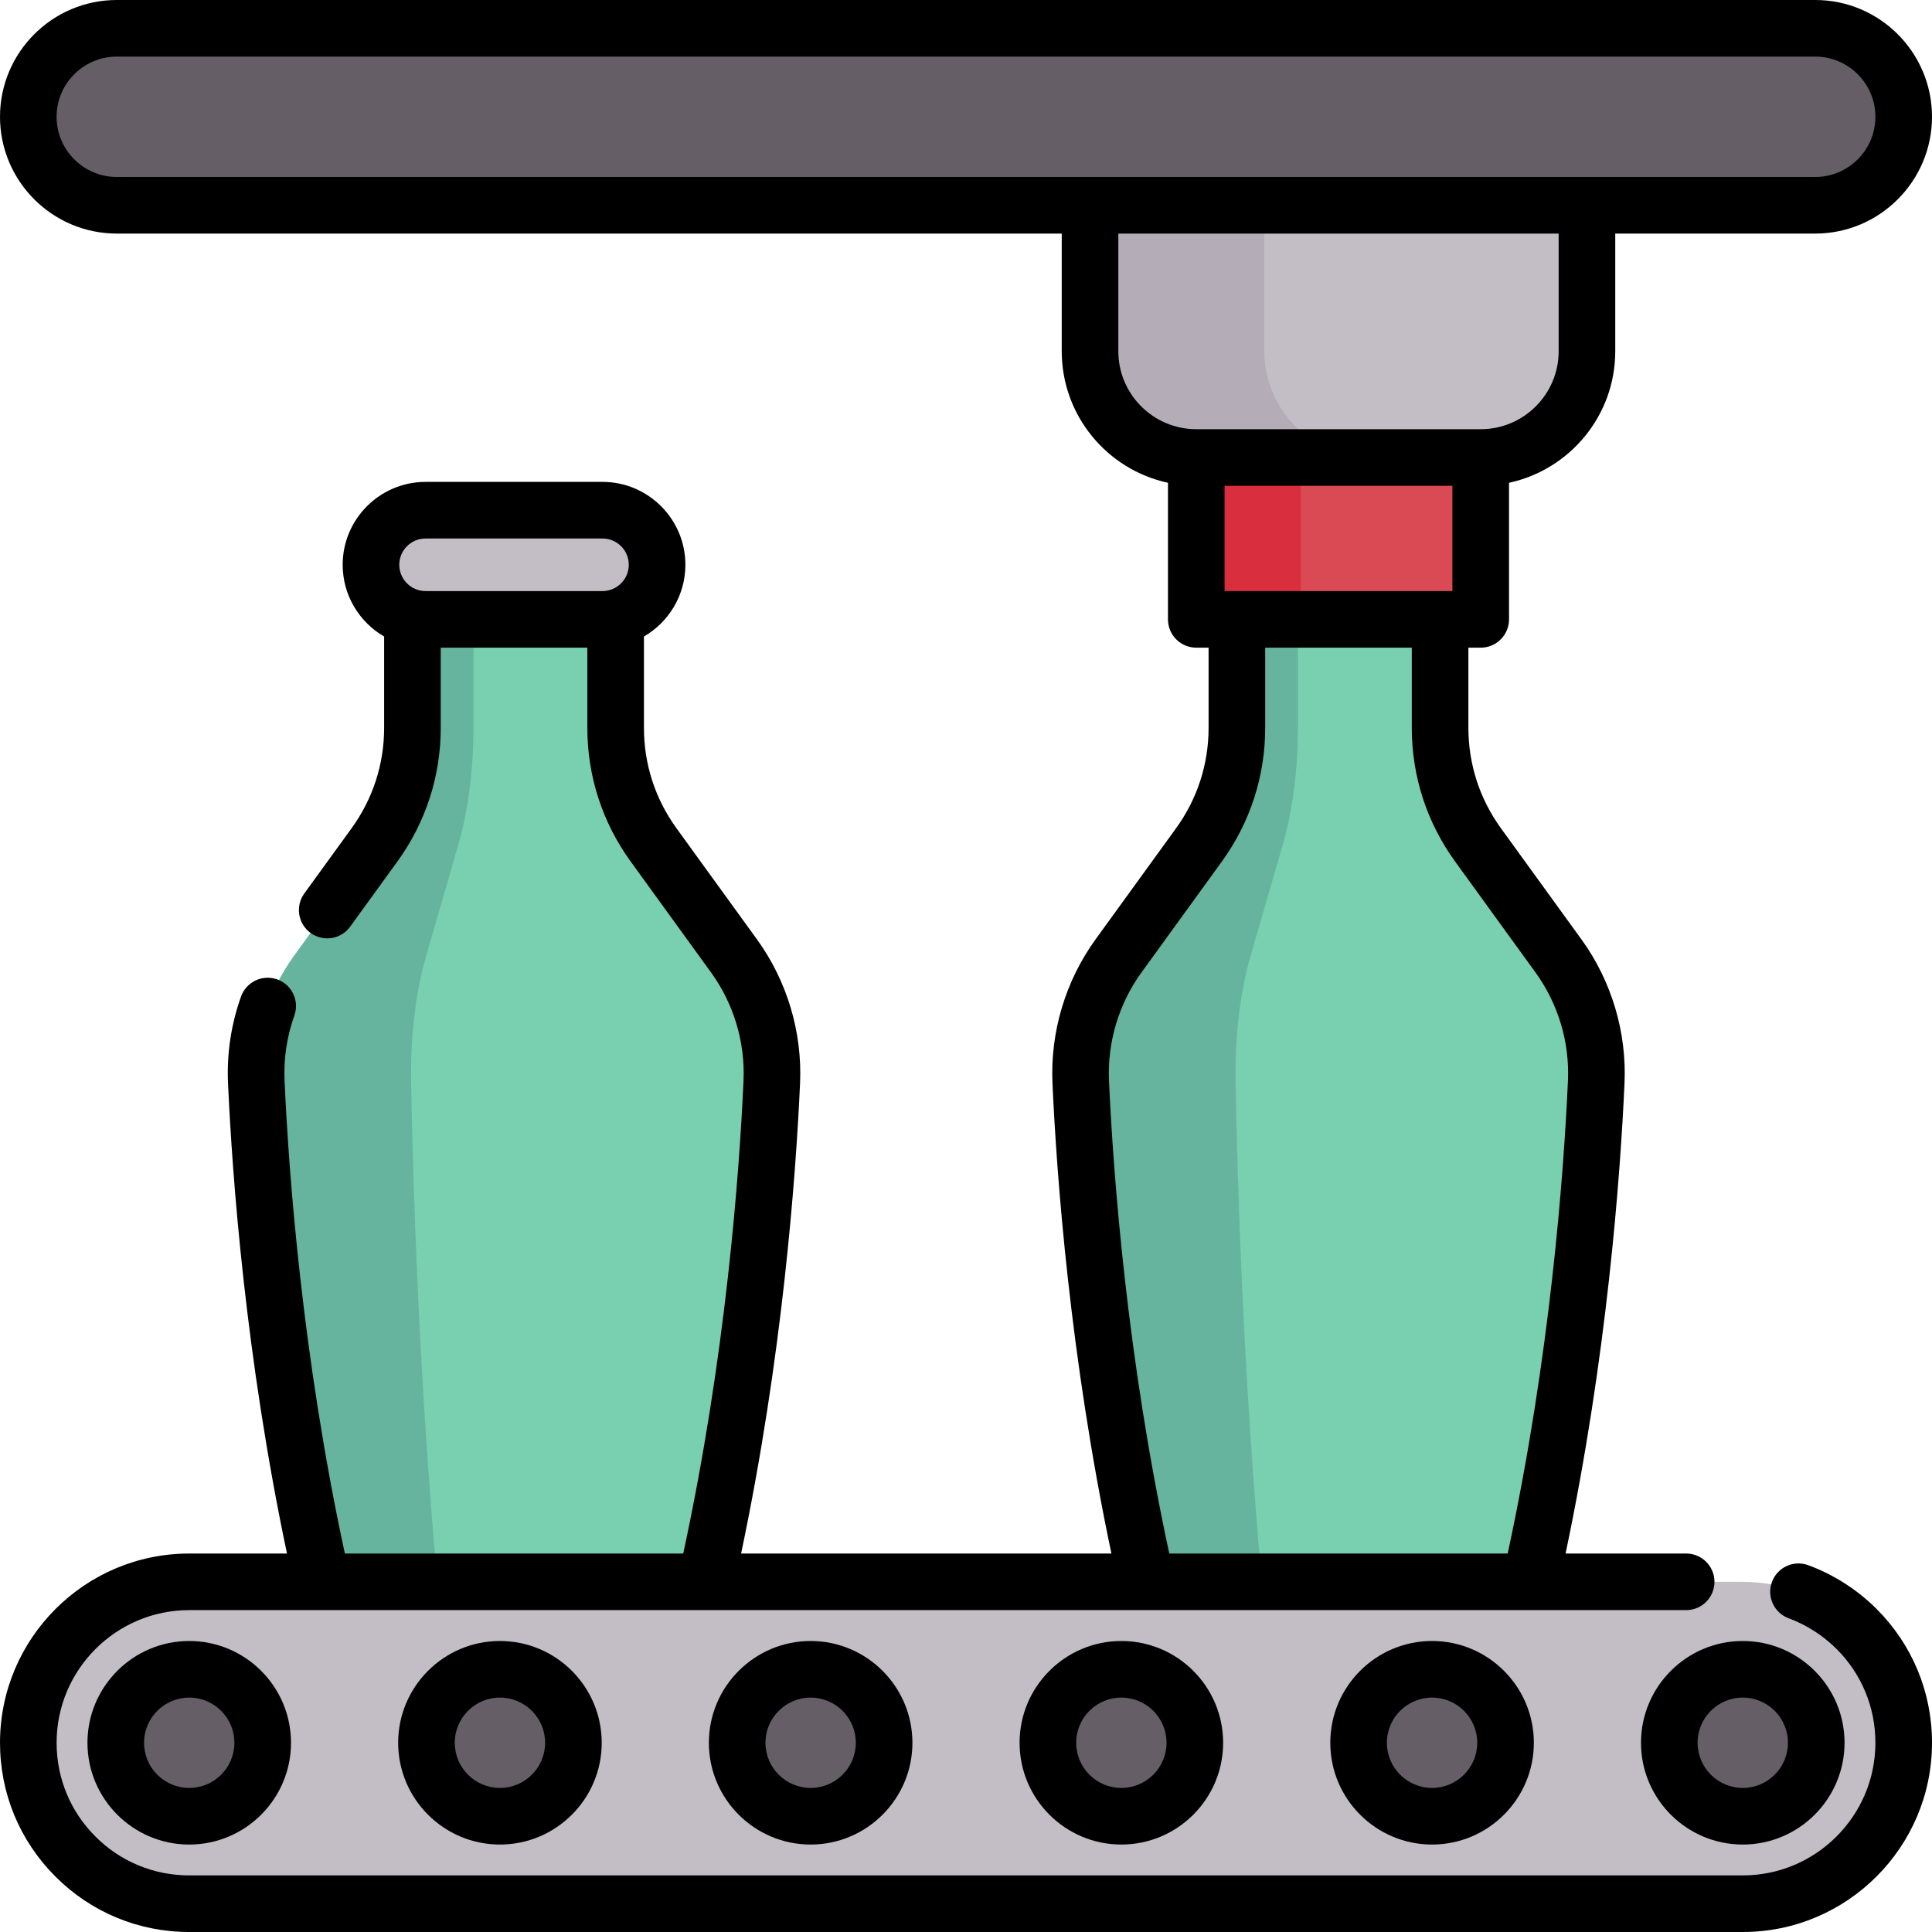 <svg id="Capa_1" enable-background="new 0 0 512 512" height="512" viewBox="0 0 512 512" width="512" xmlns="http://www.w3.org/2000/svg"><g><g><path d="m303.847 419.203c-12.378-54.789-16.235-105.942-17.437-132.437-.542-11.957 2.981-23.739 10.004-33.431l21.317-29.422c6.538-9.024 10.058-19.882 10.058-31.026v-28.747h53.849v28.747c0 11.143 3.52 22.002 10.058 31.026l21.317 29.422c7.023 9.693 10.546 21.474 10.004 33.431-1.202 26.495-5.059 77.648-17.437 132.437l-58.849 16.955z" fill="#78d0b1"/><path d="m343.96 164.136v28.75c0 11.14-1.4 22-4.02 31.02l-8.51 29.42c-2.8 9.7-4.21 21.48-3.99 33.44.48 26.49 2.02 77.64 6.96 132.43h-30.55c-12.38-54.79-16.24-105.94-17.44-132.43-.54-11.96 2.98-23.74 10-33.44l21.32-29.42c6.54-9.02 10.06-19.88 10.06-31.02v-28.75z" fill="#66b49d"/><path d="m317.025 106.278h75.379v57.862h-75.379z" fill="#da4a54"/><path d="m317.025 106.278h27.713v57.862h-27.713z" fill="#d82e3d"/><path d="m85.356 419.203c-12.378-54.789-16.235-105.942-17.437-132.437-.542-11.957 2.981-23.739 10.004-33.431l21.317-29.422c6.538-9.024 10.058-19.882 10.058-31.026v-28.747h53.849v28.747c0 11.143 3.52 22.002 10.058 31.026l21.317 29.422c7.023 9.693 10.546 21.474 10.004 33.431-1.202 26.495-5.059 77.648-17.437 132.437l-49.373 23.892z" fill="#78d0b1"/><path d="m125.469 164.136v28.75c0 11.14-1.4 22-4.02 31.02l-8.51 29.42c-2.8 9.7-4.21 21.48-3.99 33.44.48 26.49 2.02 77.64 6.96 132.43h-30.55c-12.38-54.79-16.24-105.94-17.44-132.43-.54-11.96 2.98-23.74 10-33.44l21.32-29.42c6.54-9.02 10.06-19.88 10.06-31.02v-28.75z" fill="#66b49d"/><path d="m461.852 419.203h-411.703c-23.554 0-42.649 19.094-42.649 42.648 0 23.554 19.094 42.648 42.649 42.648h411.703c23.554 0 42.648-19.094 42.648-42.648 0-23.554-19.094-42.648-42.648-42.648z" fill="#c3bec6"/><g fill="#655e66"><circle cx="50.149" cy="461.851" r="19.472"/><circle cx="461.851" cy="461.851" r="19.472"/><circle cx="379.511" cy="461.851" r="19.472"/><circle cx="297.17" cy="461.851" r="19.472"/><circle cx="214.83" cy="461.851" r="19.472"/><circle cx="132.489" cy="461.851" r="19.472"/></g><path d="m392.404 121.242h-75.379c-15.549 0-28.154-12.605-28.154-28.154v-38.687l60.855-24.941 70.831 24.941v38.687c0 15.549-12.604 28.154-28.153 28.154z" fill="#c3bec6"/><path d="m363.221 121.238h-46.2c-15.55 0-28.15-12.6-28.15-28.15v-38.69h46.2v38.69c0 15.551 12.6 28.15 28.15 28.15z" fill="#b4acb7"/><path d="m159.668 135.209h-46.888c-7.989 0-14.466 6.476-14.466 14.466 0 7.989 6.476 14.466 14.466 14.466h46.888c7.989 0 14.466-6.476 14.466-14.466-.001-7.99-6.477-14.466-14.466-14.466z" fill="#c3bec6"/><path d="m481.049 54.401h-450.098c-12.952 0-23.451-10.499-23.451-23.45 0-12.952 10.499-23.451 23.451-23.451h450.099c12.951 0 23.451 10.499 23.451 23.451-.001 12.951-10.5 23.45-23.452 23.45z" fill="#655e66"/></g><g><path d="m479.211 414.792c-3.887-1.433-8.198.56-9.629 4.447s.56 8.198 4.447 9.629c4.701 1.731 9.087 4.542 12.678 8.125 6.638 6.638 10.293 15.465 10.293 24.857 0 19.382-15.769 35.15-35.15 35.15h-411.7c-9.392 0-18.22-3.656-24.857-10.294-6.638-6.637-10.293-15.464-10.293-24.856 0-19.382 15.769-35.15 35.15-35.15h396.7c4.143 0 7.5-3.358 7.5-7.5s-3.357-7.5-7.5-7.5h-31.958c10.99-52.144 14.502-99.965 15.619-124.594.617-13.598-3.439-27.154-11.423-38.172l-21.317-29.422c-5.646-7.794-8.632-17-8.632-26.625v-21.247h3.265c4.143 0 7.5-3.358 7.5-7.5v-36.198c16.07-3.455 28.154-17.766 28.154-34.853v-31.188h52.992c17.066 0 30.95-13.884 30.95-30.951s-13.884-30.95-30.95-30.95h-450.1c-17.066 0-30.95 13.884-30.95 30.951s13.884 30.951 30.95 30.951h250.421v31.187c0 17.086 12.084 31.398 28.153 34.853v36.198c0 4.142 3.357 7.5 7.5 7.5h3.266v21.248c0 9.625-2.984 18.831-8.632 26.625l-21.317 29.421c-7.983 11.018-12.04 24.574-11.424 38.172 1.117 24.635 4.631 72.462 15.62 124.595h-98.137c10.996-52.16 14.507-99.97 15.623-124.592.614-13.604-3.445-27.163-11.429-38.178l-21.312-29.423c-5.647-7.788-8.632-16.992-8.632-26.618v-24.206c6.559-3.804 10.982-10.898 10.982-19.01 0-12.112-9.854-21.966-21.965-21.966h-46.889c-12.112 0-21.966 9.854-21.966 21.966 0 8.114 4.426 15.209 10.986 19.012v24.204c0 9.625-2.984 18.83-8.632 26.618l-12.521 17.27c-2.431 3.354-1.684 8.043 1.67 10.475 3.353 2.431 8.043 1.684 10.475-1.67l12.521-17.27c7.515-10.365 11.487-22.614 11.487-35.422v-21.25h38.851v21.25c0 12.809 3.973 25.058 11.485 35.419l21.312 29.422c6.001 8.281 9.053 18.473 8.591 28.699-1.117 24.642-4.676 72.956-15.975 125.27h-89.675c-11.299-52.314-14.858-100.627-15.975-125.266-.266-5.924.606-11.745 2.591-17.301 1.394-3.901-.639-8.193-4.539-9.586s-8.192.639-9.586 4.54c-2.644 7.398-3.804 15.143-3.45 23.023 1.116 24.621 4.627 72.431 15.623 124.591h-25.9c-27.654-.002-50.151 22.495-50.151 50.148 0 13.399 5.216 25.993 14.687 35.463 9.47 9.471 22.065 14.687 35.463 14.687h411.7c27.653 0 50.15-22.497 50.15-50.15 0-13.398-5.216-25.993-14.692-35.469-5.12-5.108-11.377-9.115-18.097-11.589zm-366.432-272.084h46.889c3.841 0 6.965 3.125 6.965 6.966s-3.124 6.965-6.965 6.965h-46.889c-3.841 0-6.966-3.125-6.966-6.965s3.125-6.966 6.966-6.966zm211.745 13.932v-27.898h60.379v27.898zm-309.524-125.689c0-8.796 7.155-15.951 15.95-15.951h450.1c8.795 0 15.95 7.155 15.95 15.951s-7.155 15.951-15.95 15.951h-60.492-131.687-257.921c-8.795-.001-15.95-7.156-15.95-15.951zm281.371 62.137v-31.187h116.687v31.187c0 11.388-9.266 20.653-20.654 20.653h-75.379c-11.389.001-20.654-9.264-20.654-20.653zm-2.47 193.338c-.463-10.221 2.586-20.41 8.586-28.691l21.317-29.422c7.514-10.37 11.485-22.62 11.485-35.426v-21.247h38.849v21.248c0 12.806 3.972 25.056 11.485 35.426l21.317 29.422c6 8.28 9.049 18.47 8.585 28.69-1.118 24.652-4.678 72.979-15.97 125.274h-89.684c-11.288-52.284-14.851-100.617-15.97-125.274z"/><path d="m23.177 461.852c0 14.873 12.1 26.972 26.972 26.972 14.873 0 26.973-12.1 26.973-26.972s-12.1-26.972-26.973-26.972c-14.873-.001-26.972 12.099-26.972 26.972zm38.944 0c0 6.602-5.371 11.972-11.973 11.972s-11.972-5.371-11.972-11.972 5.37-11.972 11.972-11.972 11.973 5.37 11.973 11.972z"/><path d="m434.879 461.852c0 14.873 12.1 26.972 26.973 26.972 14.872 0 26.972-12.1 26.972-26.972s-12.1-26.972-26.972-26.972c-14.873-.001-26.973 12.099-26.973 26.972zm26.973-11.973c6.602 0 11.972 5.371 11.972 11.972s-5.37 11.972-11.972 11.972-11.973-5.371-11.973-11.972 5.371-11.972 11.973-11.972z"/><path d="m379.511 434.879c-14.872 0-26.972 12.1-26.972 26.972s12.1 26.972 26.972 26.972c14.873 0 26.973-12.1 26.973-26.972s-12.1-26.972-26.973-26.972zm0 38.945c-6.602 0-11.972-5.371-11.972-11.972s5.37-11.972 11.972-11.972 11.973 5.371 11.973 11.972-5.372 11.972-11.973 11.972z"/><path d="m270.198 461.852c0 14.873 12.1 26.972 26.972 26.972 14.873 0 26.973-12.1 26.973-26.972s-12.1-26.972-26.973-26.972c-14.872-.001-26.972 12.099-26.972 26.972zm38.945 0c0 6.602-5.371 11.972-11.973 11.972s-11.972-5.371-11.972-11.972 5.37-11.972 11.972-11.972 11.973 5.37 11.973 11.972z"/><path d="m187.857 461.852c0 14.873 12.1 26.972 26.973 26.972 14.872 0 26.972-12.1 26.972-26.972s-12.1-26.972-26.972-26.972c-14.873-.001-26.973 12.099-26.973 26.972zm38.945 0c0 6.602-5.37 11.972-11.972 11.972s-11.973-5.371-11.973-11.972 5.371-11.972 11.973-11.972 11.972 5.37 11.972 11.972z"/><path d="m105.517 461.852c0 14.873 12.1 26.972 26.973 26.972 14.872 0 26.972-12.1 26.972-26.972s-12.1-26.972-26.972-26.972c-14.874-.001-26.973 12.099-26.973 26.972zm38.944 0c0 6.602-5.37 11.972-11.972 11.972s-11.973-5.371-11.973-11.972 5.371-11.972 11.973-11.972 11.972 5.37 11.972 11.972z"/></g></g></svg>